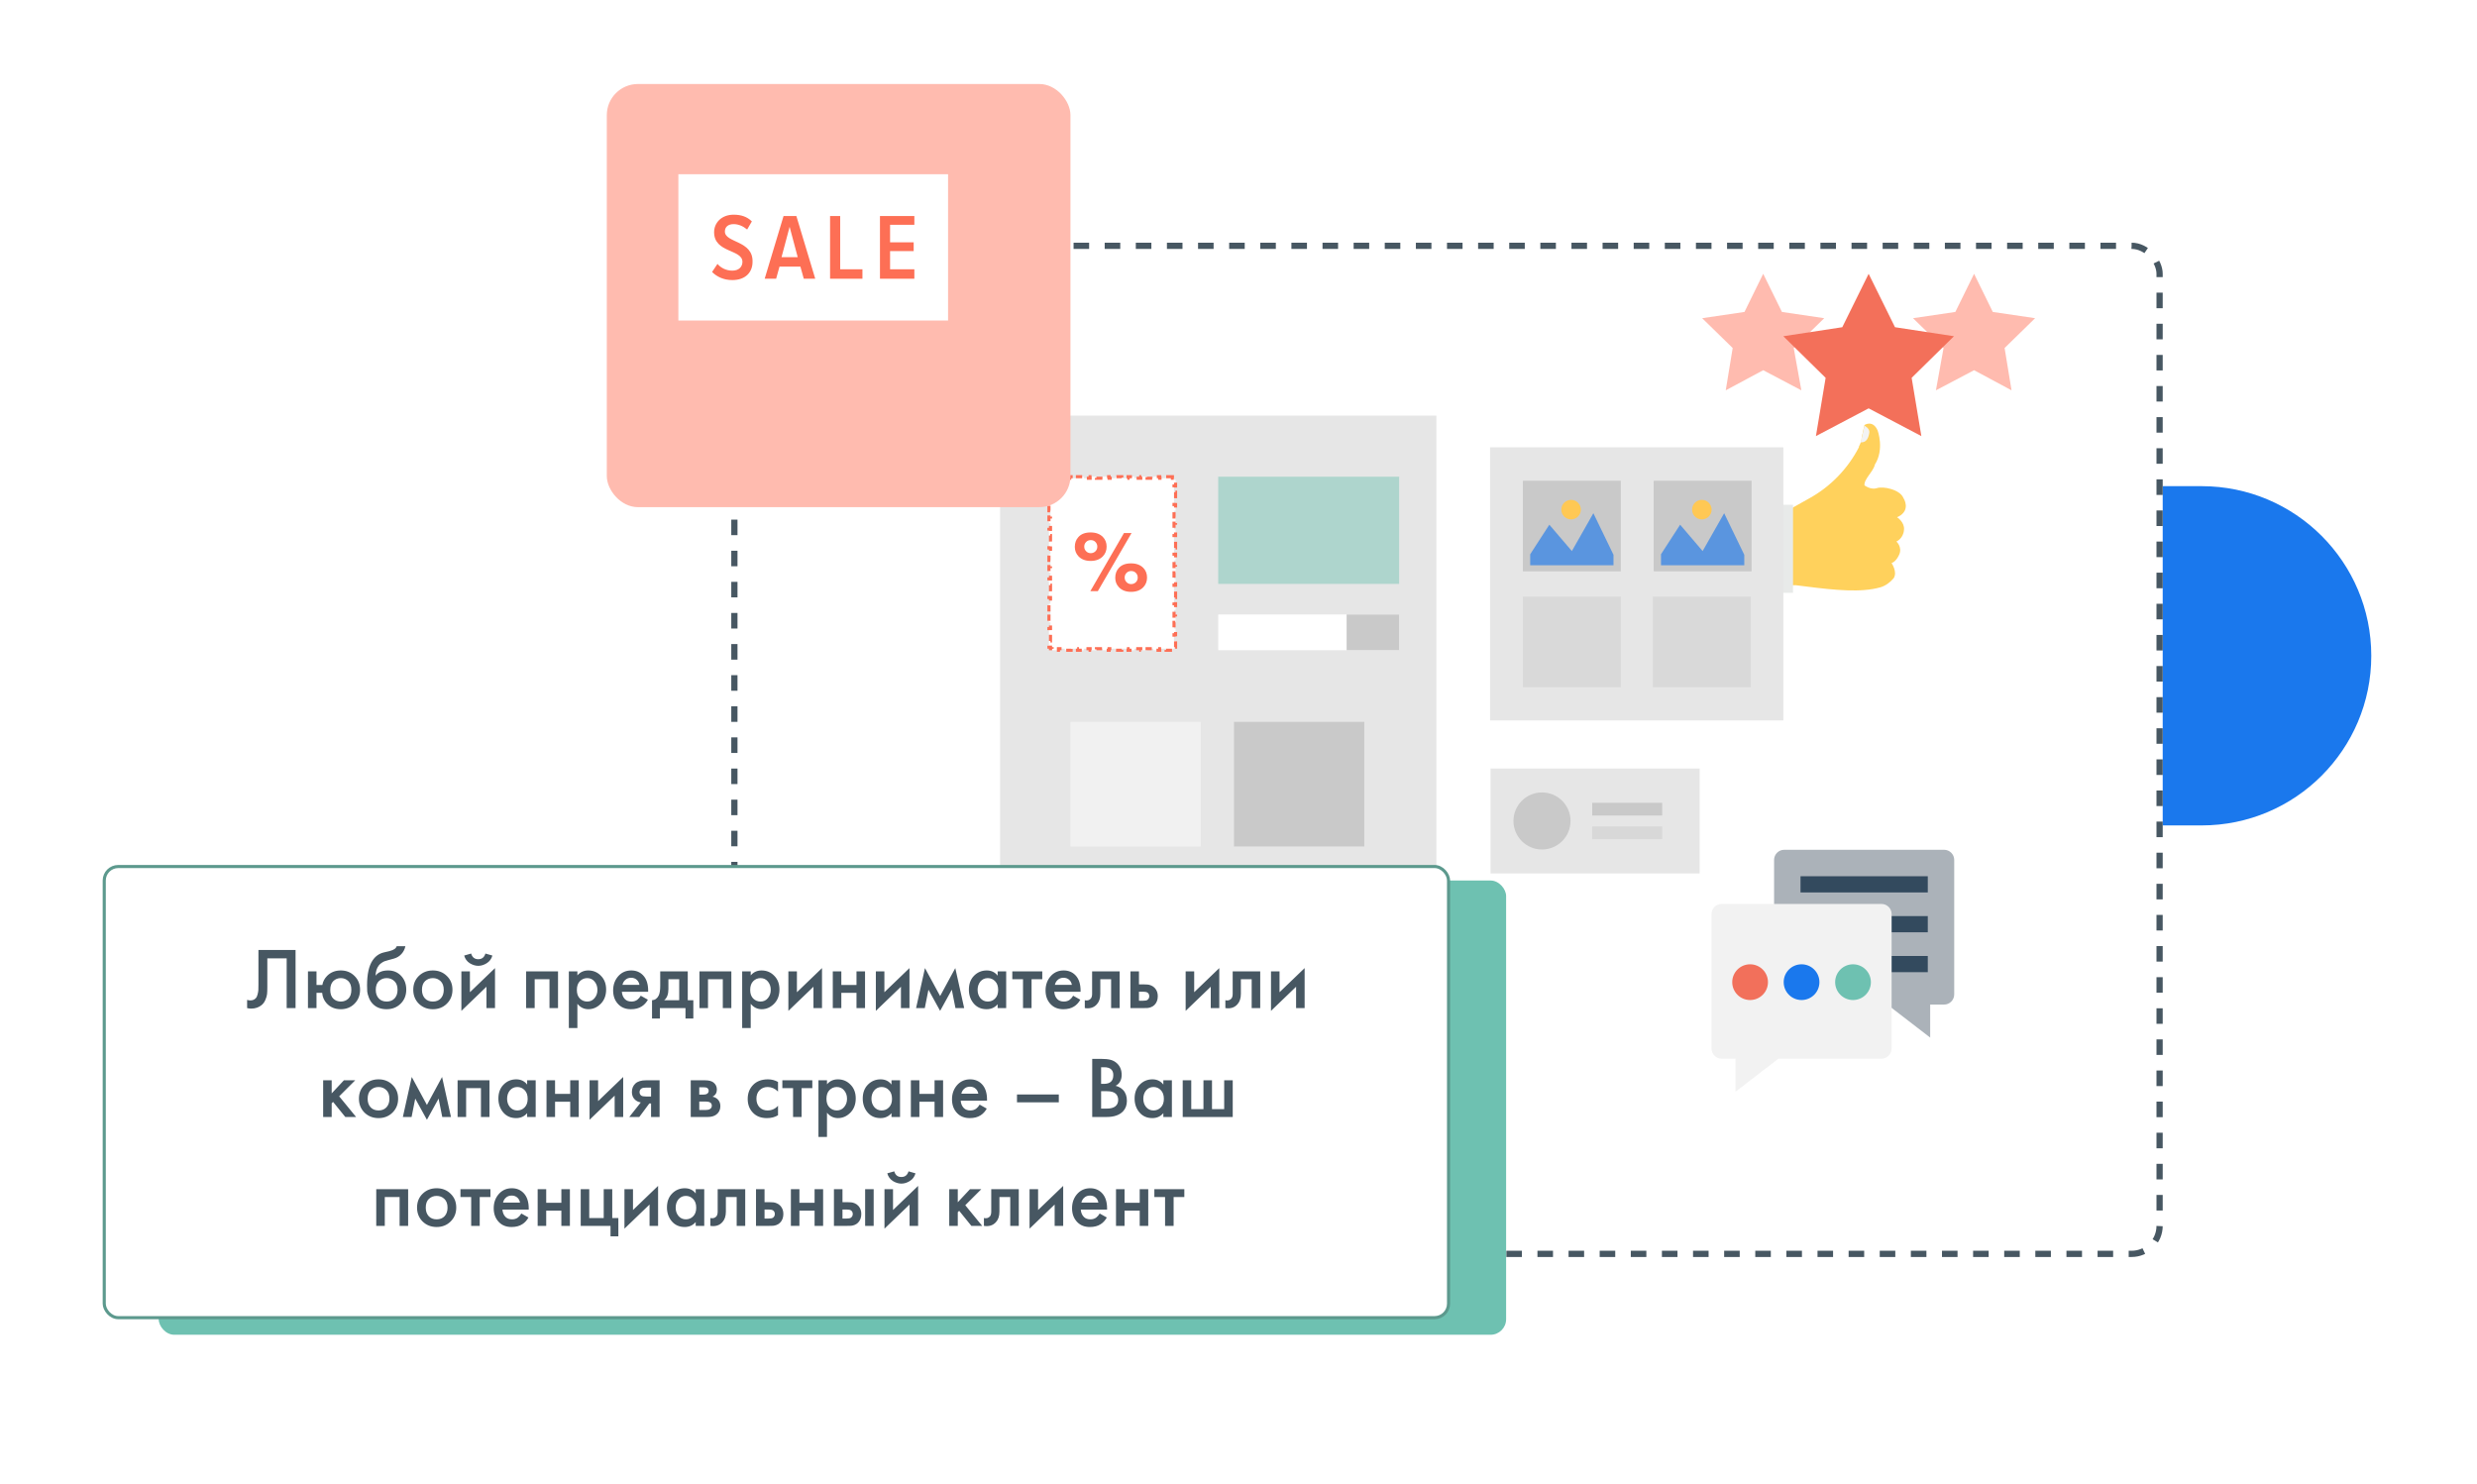 <svg width="796" height="477" viewBox="0 0 796 477" fill="none" xmlns="http://www.w3.org/2000/svg">
<g filter="url(#filter0_dd)">
<path d="M752.025 202.774C752.025 172.664 727.619 148.255 697.513 148.255H643V257.293H697.513C727.619 257.293 752.025 232.884 752.025 202.774Z" fill="#1A78ED"/>
</g>
<g filter="url(#filter1_dd)">
<rect x="226" y="63" width="460" height="326" rx="10" fill="white"/>
<rect x="227" y="64" width="458" height="324" rx="9" stroke="#475762" stroke-width="2" stroke-dasharray="5 5"/>
</g>
<g clip-path="url(#clip0)">
<path d="M566.617 88L572.635 100.26L586.233 102.267L576.425 111.852L578.877 125.45L566.617 118.985L554.579 125.45L556.808 111.852L547 102.267L560.598 100.26L566.617 88Z" fill="#FFBBAF"/>
<path d="M634.383 88L640.402 100.26L654 102.267L644.192 111.852L646.421 125.45L634.383 118.985L622.123 125.45L624.575 111.852L614.767 102.267L628.364 100.26L634.383 88Z" fill="#FFBBAF"/>
<path d="M580.66 188.535L577.094 188.089H573.527V163.346H575.756L581.329 160.225C588.24 156.435 593.812 150.639 597.379 143.729C597.379 143.729 597.379 143.729 597.379 143.506C597.825 142.614 598.271 141.723 598.271 140.608L599.163 136.596C599.163 136.596 601.838 134.812 603.398 138.379C603.398 138.379 605.627 144.398 602.506 149.302C602.061 151.531 598.94 153.983 599.163 155.989C599.163 155.989 601.169 157.55 603.175 156.881C605.181 156.212 610.531 157.327 611.646 160.002C612.76 161.785 613.206 164.683 609.64 166.244C609.64 166.244 612.092 167.804 611.869 170.256C611.646 173.154 609.417 174.046 609.417 174.046C609.417 174.046 611.423 175.829 610.309 178.281C609.194 180.733 607.857 180.956 607.857 180.956C607.857 180.956 609.863 183.854 608.525 185.86C607.411 187.198 605.85 188.312 604.29 188.758C598.048 190.542 589.577 189.65 580.66 188.535Z" fill="#FFD15C"/>
<path d="M599.163 136.819L598.271 140.831C598.271 141.277 598.048 141.723 597.825 142.169C599.831 142.392 600.5 140.608 600.723 139.048C600.946 137.711 599.163 136.819 599.163 136.819Z" fill="#F3F3F3"/>
<path d="M576.202 162.231H567.062V190.542H576.202V162.231Z" fill="#E8EAE9"/>
<path d="M571.744 161.117H547V195H571.744V161.117Z" fill="#415A6B"/>
<path d="M564.165 191.21C566.011 191.21 567.508 189.713 567.508 187.867C567.508 186.02 566.011 184.523 564.165 184.523C562.318 184.523 560.821 186.02 560.821 187.867C560.821 189.713 562.318 191.21 564.165 191.21Z" fill="#344A5E"/>
<path d="M600.5 88L608.971 105.165L627.919 108.063L614.321 121.438L617.442 140.163L600.5 131.246L583.558 140.163L586.679 121.438L573.081 108.063L592.029 105.165L600.5 88Z" fill="#F3705A"/>
</g>
<path d="M461.59 133.58H321.38V298.14H461.59V133.58Z" fill="#E6E6E6"/>
<path d="M573.09 143.77H478.83V231.55H573.09V143.77Z" fill="#E6E6E6"/>
<path d="M546.19 247H479V280.73H546.19V247Z" fill="#E6E6E6"/>
<path d="M495.53 273.03C500.594 273.03 504.7 268.924 504.7 263.86C504.7 258.795 500.594 254.69 495.53 254.69C490.466 254.69 486.36 258.795 486.36 263.86C486.36 268.924 490.466 273.03 495.53 273.03Z" fill="#C9C9C9"/>
<path d="M376.763 153.21H374.728V153.71H372.694V153.21H370.659V153.71H368.625V153.21H366.59V153.71H364.556V153.21H362.521V153.71H360.487V153.21H358.452V153.71H356.418V153.21H354.383V153.71H352.349V153.21H350.314V153.71H348.28V153.21H346.245V153.71H344.211V153.21H342.176V153.71H340.142V153.21H338.107V153.71H337.59V154.206H337.09V156.198H337.59V158.19H337.09V160.182H337.59V162.175H337.09V164.167H337.59V166.159H337.09V168.151H337.59V170.143H337.09V172.135H337.59V174.127H337.09V176.12H337.59V178.112H337.09V180.104H337.59V182.096H337.09V184.088H337.59V186.08H337.09V188.072H337.59V190.065H337.09V192.057H337.59V194.049H337.09V196.041H337.59V198.033H337.09V200.025H337.59V202.017H337.09V204.01H337.59V206.002H337.09V207.994H337.59V208.49H338.107V208.99H340.142V208.49H342.176V208.99H344.211V208.49H346.245V208.99H348.28V208.49H350.314V208.99H352.349V208.49H354.383V208.99H356.418V208.49H358.452V208.99H360.487V208.49H362.521V208.99H364.556V208.49H366.59V208.99H368.625V208.49H370.659V208.99H372.694V208.49H374.728V208.99H376.763V208.49H377.28V207.994H377.78V206.002H377.28V204.01H377.78V202.017H377.28V200.025H377.78V198.033H377.28V196.041H377.78V194.049H377.28V192.057H377.78V190.065H377.28V188.072H377.78V186.08H377.28V184.088H377.78V182.096H377.28V180.104H377.78V178.112H377.28V176.12H377.78V174.127H377.28V172.135H377.78V170.143H377.28V168.151H377.78V166.159H377.28V164.167H377.78V162.175H377.28V160.182H377.78V158.19H377.28V156.198H377.78V154.206H377.28V153.71H376.763V153.21Z" fill="white" stroke="#FD6F55" stroke-dasharray="2 2"/>
<path d="M520.86 154.51H489.39V183.62H520.86V154.51Z" fill="#C9C9C9"/>
<path opacity="0.44" d="M520.86 191.75H489.39V220.86H520.86V191.75Z" fill="#C9C9C9"/>
<path opacity="0.44" d="M562.64 191.75H531.17V220.86H562.64V191.75Z" fill="#C9C9C9"/>
<path opacity="0.63" d="M491.74 178.14L497.89 168.64L505.13 177.11L512.04 164.95L518.51 178.32V181.68H491.74V178.14Z" fill="#1A78ED"/>
<path d="M504.88 166.94C506.614 166.94 508.02 165.534 508.02 163.8C508.02 162.066 506.614 160.66 504.88 160.66C503.146 160.66 501.74 162.066 501.74 163.8C501.74 165.534 503.146 166.94 504.88 166.94Z" fill="#FFC854"/>
<path d="M562.89 154.51H531.42V183.62H562.89V154.51Z" fill="#C9C9C9"/>
<path opacity="0.63" d="M533.77 178.14L539.92 168.64L547.15 177.11L554.07 164.95L560.54 178.32V181.68H533.77V178.14Z" fill="#1A78ED"/>
<path d="M546.9 166.94C548.634 166.94 550.04 165.534 550.04 163.8C550.04 162.066 548.634 160.66 546.9 160.66C545.166 160.66 543.76 162.066 543.76 163.8C543.76 165.534 545.166 166.94 546.9 166.94Z" fill="#FFC854"/>
<path opacity="0.46" d="M449.63 153.21H391.48V187.66H449.63V153.21Z" fill="#6EC1B1"/>
<path d="M449.63 197.5H391.48V208.99H449.63V197.5Z" fill="white"/>
<path d="M449.63 197.5H432.75V208.99H449.63V197.5Z" fill="#C9C9C9"/>
<path d="M534.16 258.03H511.66V262.11H534.16V258.03Z" fill="#C9C9C9"/>
<path opacity="0.45" d="M534.16 265.61H511.66V269.69H534.16V265.61Z" fill="#C9C9C9"/>
<path d="M350.469 180.284C348.826 180.284 347.529 179.789 346.577 178.8C345.793 177.96 345.401 176.952 345.401 175.776C345.401 174.488 345.783 173.433 346.549 172.612C347.426 171.623 348.733 171.128 350.469 171.128C352.167 171.128 353.493 171.623 354.445 172.612C355.229 173.433 355.621 174.46 355.621 175.692C355.621 176.924 355.219 177.96 354.417 178.8C353.465 179.789 352.149 180.284 350.469 180.284ZM350.385 190L361.193 171.324H363.629L352.793 190H350.385ZM350.525 173.592C349.89 173.592 349.377 173.807 348.985 174.236C348.611 174.647 348.425 175.132 348.425 175.692C348.425 176.327 348.667 176.859 349.153 177.288C349.526 177.624 349.983 177.792 350.525 177.792C351.085 177.792 351.579 177.596 352.009 177.204C352.419 176.793 352.625 176.289 352.625 175.692C352.625 175.076 352.401 174.553 351.953 174.124C351.579 173.769 351.103 173.592 350.525 173.592ZM363.517 183.532C362.882 183.532 362.369 183.747 361.977 184.176C361.603 184.587 361.417 185.072 361.417 185.632C361.417 186.267 361.659 186.799 362.145 187.228C362.518 187.564 362.975 187.732 363.517 187.732C364.077 187.732 364.571 187.536 365.001 187.144C365.411 186.733 365.617 186.229 365.617 185.632C365.617 184.997 365.393 184.475 364.945 184.064C364.571 183.709 364.095 183.532 363.517 183.532ZM363.461 190.224C361.818 190.224 360.521 189.729 359.569 188.74C358.785 187.9 358.393 186.892 358.393 185.716C358.393 184.428 358.775 183.373 359.541 182.552C360.418 181.563 361.725 181.068 363.461 181.068C365.159 181.068 366.485 181.563 367.437 182.552C368.221 183.373 368.613 184.4 368.613 185.632C368.613 186.864 368.211 187.9 367.409 188.74C366.457 189.729 365.141 190.224 363.461 190.224Z" fill="#FD6F55"/>
<path d="M385.88 232H344V272.06H385.88V232Z" fill="#F1F1F1"/>
<path d="M438.43 232H396.55V272.06H438.43V232Z" fill="#C9C9C9"/>
<g clip-path="url(#clip1)">
<path d="M570.114 276.378V315.931C570.114 316.698 570.237 317.435 570.467 318.126C570.498 318.218 570.544 318.311 570.575 318.418C571.573 321.028 574.091 322.871 577.054 322.871H606.504L620.277 333.481V322.871H624.745C626.541 322.871 628 321.412 628 319.616V276.378C628 274.581 626.541 273.123 624.745 273.123H573.369C571.573 273.123 570.114 274.581 570.114 276.378Z" fill="#ABB2B9"/>
<path d="M619.509 281.629H578.605V286.834H619.509V281.629Z" fill="#334A5E"/>
<path d="M619.509 294.435H578.605V299.64H619.509V294.435Z" fill="#334A5E"/>
<path d="M619.509 307.255H578.605V312.461H619.509V307.255Z" fill="#334A5E"/>
<path d="M604.631 290.535H553.255C551.459 290.535 550 291.993 550 293.79V337.012C550 338.809 551.459 340.267 553.255 340.267H557.723V350.877L571.496 340.267H604.631C606.427 340.267 607.886 338.809 607.886 337.012V293.79C607.886 291.993 606.427 290.535 604.631 290.535Z" fill="#F2F2F2"/>
<path d="M562.406 321.412C565.578 321.412 568.149 318.841 568.149 315.67C568.149 312.498 565.578 309.927 562.406 309.927C559.235 309.927 556.664 312.498 556.664 315.67C556.664 318.841 559.235 321.412 562.406 321.412Z" fill="#F2705B"/>
<path d="M578.943 321.412C582.114 321.412 584.685 318.841 584.685 315.67C584.685 312.498 582.114 309.927 578.943 309.927C575.771 309.927 573.2 312.498 573.2 315.67C573.2 318.841 575.771 321.412 578.943 321.412Z" fill="#1A78ED"/>
<path d="M595.479 321.412C598.651 321.412 601.222 318.841 601.222 315.67C601.222 312.498 598.651 309.927 595.479 309.927C592.308 309.927 589.737 312.498 589.737 315.67C589.737 318.841 592.308 321.412 595.479 321.412Z" fill="#6EC1B1"/>
</g>
<g filter="url(#filter2_dd)">
<rect x="186" y="12" width="149" height="136" rx="10" fill="#FFBBAF"/>
</g>
<path d="M304.667 56H218V103.017H304.667V56Z" fill="white"/>
<path d="M232.95 74.416C232.95 72.9 234.033 72.033 235.767 72.033C237.283 72.033 238.8 72.683 240.1 73.766L241.617 71.166C240.1 69.65 238.15 69 235.767 69C231.867 69 229.483 71.6 229.483 74.633C229.483 81.35 238.583 80.05 238.583 84.166C238.583 85.683 237.5 86.983 235.333 86.983C233.383 86.983 231.65 86.116 230.567 84.816L228.833 87.416C230.35 88.933 232.517 90.016 235.333 90.016C239.667 90.016 241.833 87.416 241.833 84.166C242.05 77.233 232.95 78.1 232.95 74.416Z" fill="#FD6F55"/>
<path d="M251.8 69.433L245.733 89.583H249.416L250.5 85.683H257.216L258.3 89.583H261.983L255.916 69.433H251.8ZM251.15 82.65L253.75 72.9L256.35 82.65H251.15Z" fill="#FD6F55"/>
<path d="M270 69.433H266.75V89.583H277.15V86.55H270V69.433Z" fill="#FD6F55"/>
<path d="M293.833 72.25V69.433H282.783V89.583H293.833V86.55H286.033V80.7H293.616V77.883H286.033V72.25H293.833Z" fill="#FD6F55"/>
<g filter="url(#filter3_dd)">
<rect x="42" y="268" width="433" height="146" rx="5" fill="#6EC1B1"/>
</g>
<rect x="33.5" y="278.5" width="432" height="145" rx="4.5" fill="white" stroke="#5C998D"/>
<path d="M83.052 305.324H94.98V324H92.124V308.012H85.907V317.308C85.907 318.204 85.879 318.932 85.823 319.492C85.767 320.033 85.59 320.649 85.291 321.34C85.011 322.031 84.601 322.6 84.059 323.048C83.145 323.795 82.016 324.168 80.671 324.168C80.279 324.168 79.859 324.112 79.412 324V321.368C79.785 321.48 80.13 321.536 80.448 321.536C81.138 321.536 81.698 321.321 82.127 320.892C82.426 320.612 82.641 320.192 82.772 319.632C82.921 319.053 83.005 318.577 83.023 318.204C83.042 317.831 83.052 317.252 83.052 316.468V305.324ZM101.71 316.58H103.586C103.773 315.479 104.286 314.499 105.126 313.64C106.284 312.483 107.749 311.904 109.522 311.904C111.277 311.904 112.742 312.492 113.918 313.668C115.113 314.825 115.71 316.309 115.71 318.12C115.71 319.912 115.113 321.405 113.918 322.6C112.742 323.776 111.277 324.364 109.522 324.364C107.656 324.364 106.144 323.739 104.986 322.488C104.128 321.555 103.642 320.425 103.53 319.1H101.71V324H98.966V312.212H101.71V316.58ZM111.93 315.32C111.277 314.685 110.474 314.368 109.522 314.368C108.57 314.368 107.768 314.685 107.114 315.32C106.461 315.955 106.134 316.897 106.134 318.148C106.134 319.399 106.461 320.341 107.114 320.976C107.768 321.592 108.57 321.9 109.522 321.9C110.474 321.9 111.277 321.592 111.93 320.976C112.584 320.341 112.91 319.399 112.91 318.148C112.91 316.897 112.584 315.955 111.93 315.32ZM127.476 304.12H130.276C130.071 305.091 129.641 305.931 128.988 306.64C128.335 307.349 127.532 307.835 126.58 308.096L124.732 308.6C124.247 308.731 123.873 308.843 123.612 308.936C123.351 309.029 123.024 309.207 122.632 309.468C122.259 309.711 121.941 310.009 121.68 310.364C121.064 311.185 120.737 312.249 120.7 313.556H120.728C121.549 312.455 122.884 311.904 124.732 311.904C126.393 311.904 127.765 312.464 128.848 313.584C129.987 314.76 130.556 316.253 130.556 318.064C130.556 319.893 129.949 321.405 128.736 322.6C127.541 323.776 126.048 324.364 124.256 324.364C122.464 324.364 121.027 323.841 119.944 322.796C119.347 322.236 118.889 321.545 118.572 320.724C118.255 319.903 118.068 319.231 118.012 318.708C117.975 318.167 117.956 317.513 117.956 316.748C117.956 313.089 118.553 310.392 119.748 308.656C120.644 307.331 121.82 306.491 123.276 306.136L125.236 305.66C126.524 305.343 127.271 304.829 127.476 304.12ZM121.708 320.892C122.343 321.564 123.192 321.9 124.256 321.9C125.32 321.9 126.169 321.564 126.804 320.892C127.439 320.201 127.756 319.287 127.756 318.148C127.756 316.897 127.411 315.955 126.72 315.32C126.048 314.685 125.227 314.368 124.256 314.368C123.285 314.368 122.455 314.685 121.764 315.32C121.092 315.955 120.756 316.897 120.756 318.148C120.756 319.287 121.073 320.201 121.708 320.892ZM134.596 313.668C135.809 312.492 137.312 311.904 139.104 311.904C140.896 311.904 142.389 312.492 143.584 313.668C144.797 314.825 145.404 316.309 145.404 318.12C145.404 319.912 144.797 321.405 143.584 322.6C142.389 323.776 140.896 324.364 139.104 324.364C137.312 324.364 135.809 323.776 134.596 322.6C133.401 321.405 132.804 319.912 132.804 318.12C132.804 316.309 133.401 314.825 134.596 313.668ZM136.556 320.892C137.19 321.564 138.04 321.9 139.104 321.9C140.168 321.9 141.017 321.564 141.652 320.892C142.286 320.201 142.604 319.287 142.604 318.148C142.604 316.897 142.258 315.955 141.568 315.32C140.896 314.685 140.074 314.368 139.104 314.368C138.133 314.368 137.302 314.685 136.612 315.32C135.94 315.955 135.604 316.897 135.604 318.148C135.604 319.287 135.921 320.201 136.556 320.892ZM148.267 312.212H151.011V318.904L159.075 311.148V324H156.331V317.14L148.267 324.896V312.212ZM149.163 307.116L151.403 306.472C151.758 307.685 152.523 308.292 153.699 308.292C154.857 308.292 155.622 307.685 155.995 306.472L158.235 307.116C157.937 308.18 157.33 309.001 156.415 309.58C155.519 310.14 154.614 310.42 153.699 310.42C152.785 310.42 151.87 310.14 150.955 309.58C150.059 309.001 149.462 308.18 149.163 307.116ZM169.076 312.212H179.324V324H176.58V314.732H171.82V324H169.076V312.212ZM185.546 322.628V330.412H182.802V312.212H185.546V313.5C186.442 312.436 187.609 311.904 189.046 311.904C190.652 311.904 192.005 312.473 193.106 313.612C194.226 314.732 194.786 316.207 194.786 318.036C194.786 319.921 194.208 321.452 193.05 322.628C191.893 323.785 190.568 324.364 189.074 324.364C187.674 324.364 186.498 323.785 185.546 322.628ZM188.71 314.368C187.777 314.368 186.984 314.704 186.33 315.376C185.696 316.029 185.378 316.963 185.378 318.176C185.378 319.352 185.696 320.267 186.33 320.92C186.984 321.573 187.777 321.9 188.71 321.9C189.681 321.9 190.465 321.536 191.062 320.808C191.678 320.08 191.986 319.193 191.986 318.148C191.986 317.084 191.678 316.188 191.062 315.46C190.465 314.732 189.681 314.368 188.71 314.368ZM205.91 320.024L208.206 321.312C207.683 322.245 207.021 322.964 206.218 323.468C205.303 324.065 204.146 324.364 202.746 324.364C201.103 324.364 199.778 323.86 198.77 322.852C197.613 321.695 197.034 320.192 197.034 318.344C197.034 316.403 197.659 314.788 198.91 313.5C199.974 312.436 201.29 311.904 202.858 311.904C204.389 311.904 205.649 312.417 206.638 313.444C207.739 314.583 208.29 316.244 208.29 318.428V318.764H199.834C199.909 319.753 200.245 320.547 200.842 321.144C201.346 321.648 202.046 321.9 202.942 321.9C203.67 321.9 204.295 321.704 204.818 321.312C205.247 320.976 205.611 320.547 205.91 320.024ZM200.03 316.524H205.49C205.378 315.871 205.098 315.339 204.65 314.928C204.165 314.48 203.549 314.256 202.802 314.256C202.018 314.256 201.374 314.508 200.87 315.012C200.459 315.385 200.179 315.889 200.03 316.524ZM212.166 312.212H221.014V321.48H222.806V327.36H220.286V324H212.054V327.36H209.534V321.48C210.486 321.424 211.205 320.911 211.69 319.94C212.007 319.249 212.166 318.213 212.166 316.832V312.212ZM218.27 321.48V314.732H214.798V317.868C214.798 319.567 214.341 320.771 213.426 321.48H218.27ZM224.775 312.212H235.023V324H232.279V314.732H227.519V324H224.775V312.212ZM241.246 322.628V330.412H238.502V312.212H241.246V313.5C242.142 312.436 243.308 311.904 244.746 311.904C246.351 311.904 247.704 312.473 248.806 313.612C249.926 314.732 250.486 316.207 250.486 318.036C250.486 319.921 249.907 321.452 248.75 322.628C247.592 323.785 246.267 324.364 244.774 324.364C243.374 324.364 242.198 323.785 241.246 322.628ZM244.41 314.368C243.476 314.368 242.683 314.704 242.03 315.376C241.395 316.029 241.078 316.963 241.078 318.176C241.078 319.352 241.395 320.267 242.03 320.92C242.683 321.573 243.476 321.9 244.41 321.9C245.38 321.9 246.164 321.536 246.762 320.808C247.378 320.08 247.686 319.193 247.686 318.148C247.686 317.084 247.378 316.188 246.762 315.46C246.164 314.732 245.38 314.368 244.41 314.368ZM253.349 312.212H256.093V318.904L264.157 311.148V324H261.413V317.14L253.349 324.896V312.212ZM267.623 324V312.212H270.367V316.58H275.239V312.212H277.983V324H275.239V319.1H270.367V324H267.623ZM281.459 312.212H284.203V318.904L292.267 311.148V324H289.523V317.14L281.459 324.896V312.212ZM294.388 324L297.244 311.148L302.116 320.136L306.988 311.148L309.844 324H307.044L305.868 318.092L302.116 324.896L298.364 318.092L297.188 324H294.388ZM320.598 313.584V312.212H323.342V324H320.598V322.768C319.684 323.832 318.508 324.364 317.07 324.364C315.334 324.364 313.944 323.748 312.898 322.516C311.872 321.284 311.358 319.809 311.358 318.092C311.358 316.225 311.909 314.732 313.01 313.612C314.13 312.473 315.493 311.904 317.098 311.904C318.573 311.904 319.74 312.464 320.598 313.584ZM317.434 314.368C316.464 314.368 315.67 314.732 315.054 315.46C314.457 316.188 314.158 317.084 314.158 318.148C314.158 319.193 314.457 320.08 315.054 320.808C315.67 321.536 316.464 321.9 317.434 321.9C318.368 321.9 319.152 321.573 319.786 320.92C320.44 320.267 320.766 319.352 320.766 318.176C320.766 316.963 320.44 316.029 319.786 315.376C319.152 314.704 318.368 314.368 317.434 314.368ZM334.942 314.732H331.498V324H328.754V314.732H325.31V312.212H334.942V314.732ZM344.871 320.024L347.167 321.312C346.644 322.245 345.982 322.964 345.179 323.468C344.264 324.065 343.107 324.364 341.707 324.364C340.064 324.364 338.739 323.86 337.731 322.852C336.574 321.695 335.995 320.192 335.995 318.344C335.995 316.403 336.62 314.788 337.871 313.5C338.935 312.436 340.251 311.904 341.819 311.904C343.35 311.904 344.61 312.417 345.599 313.444C346.7 314.583 347.251 316.244 347.251 318.428V318.764H338.795C338.87 319.753 339.206 320.547 339.803 321.144C340.307 321.648 341.007 321.9 341.903 321.9C342.631 321.9 343.256 321.704 343.779 321.312C344.208 320.976 344.572 320.547 344.871 320.024ZM338.991 316.524H344.451C344.339 315.871 344.059 315.339 343.611 314.928C343.126 314.48 342.51 314.256 341.763 314.256C340.979 314.256 340.335 314.508 339.831 315.012C339.42 315.385 339.14 315.889 338.991 316.524ZM359.807 312.212V324H357.063V314.732H353.591V319.408C353.591 320.864 353.217 321.993 352.471 322.796C351.519 323.86 350.231 324.261 348.607 324V321.48C349.409 321.667 350.053 321.489 350.539 320.948C350.819 320.612 350.959 320.099 350.959 319.408V312.212H359.807ZM363.271 324V312.212H366.015V316.384H367.583C368.087 316.384 368.498 316.403 368.815 316.44C369.132 316.459 369.515 316.561 369.963 316.748C370.411 316.935 370.803 317.215 371.139 317.588C371.755 318.279 372.063 319.137 372.063 320.164C372.063 321.34 371.708 322.283 370.999 322.992C370.682 323.309 370.299 323.552 369.851 323.72C369.422 323.869 369.058 323.953 368.759 323.972C368.479 323.991 368.078 324 367.555 324H363.271ZM366.015 321.648H367.275C367.947 321.648 368.423 321.564 368.703 321.396C369.114 321.097 369.319 320.696 369.319 320.192C369.319 319.669 369.123 319.277 368.731 319.016C368.432 318.829 367.956 318.736 367.303 318.736H366.015V321.648ZM381.017 312.212H383.761V318.904L391.825 311.148V324H389.081V317.14L381.017 324.896V312.212ZM404.979 312.212V324H402.235V314.732H398.763V319.408C398.763 320.864 398.389 321.993 397.643 322.796C396.691 323.86 395.403 324.261 393.779 324V321.48C394.581 321.667 395.225 321.489 395.711 320.948C395.991 320.612 396.131 320.099 396.131 319.408V312.212H404.979ZM408.443 312.212H411.187V318.904L419.251 311.148V324H416.507V317.14L408.443 324.896V312.212ZM103.847 347.212H106.591V351.412L110.511 347.212H114.151L108.999 352.364L114.431 359H110.959L107.039 354.156L106.591 354.604V359H103.847V347.212ZM117.137 348.668C118.35 347.492 119.853 346.904 121.645 346.904C123.437 346.904 124.93 347.492 126.125 348.668C127.338 349.825 127.945 351.309 127.945 353.12C127.945 354.912 127.338 356.405 126.125 357.6C124.93 358.776 123.437 359.364 121.645 359.364C119.853 359.364 118.35 358.776 117.137 357.6C115.942 356.405 115.345 354.912 115.345 353.12C115.345 351.309 115.942 349.825 117.137 348.668ZM119.097 355.892C119.731 356.564 120.581 356.9 121.645 356.9C122.709 356.9 123.558 356.564 124.193 355.892C124.827 355.201 125.145 354.287 125.145 353.148C125.145 351.897 124.799 350.955 124.109 350.32C123.437 349.685 122.615 349.368 121.645 349.368C120.674 349.368 119.843 349.685 119.153 350.32C118.481 350.955 118.145 351.897 118.145 353.148C118.145 354.287 118.462 355.201 119.097 355.892ZM129.464 359L132.32 346.148L137.192 355.136L142.064 346.148L144.92 359H142.12L140.944 353.092L137.192 359.896L133.44 353.092L132.264 359H129.464ZM147.05 347.212H157.298V359H154.554V349.732H149.794V359H147.05V347.212ZM169.401 348.584V347.212H172.145V359H169.401V357.768C168.486 358.832 167.31 359.364 165.873 359.364C164.137 359.364 162.746 358.748 161.701 357.516C160.674 356.284 160.161 354.809 160.161 353.092C160.161 351.225 160.712 349.732 161.813 348.612C162.933 347.473 164.296 346.904 165.901 346.904C167.376 346.904 168.542 347.464 169.401 348.584ZM166.237 349.368C165.266 349.368 164.473 349.732 163.857 350.46C163.26 351.188 162.961 352.084 162.961 353.148C162.961 354.193 163.26 355.08 163.857 355.808C164.473 356.536 165.266 356.9 166.237 356.9C167.17 356.9 167.954 356.573 168.589 355.92C169.242 355.267 169.569 354.352 169.569 353.176C169.569 351.963 169.242 351.029 168.589 350.376C167.954 349.704 167.17 349.368 166.237 349.368ZM175.625 359V347.212H178.369V351.58H183.241V347.212H185.985V359H183.241V354.1H178.369V359H175.625ZM189.461 347.212H192.205V353.904L200.269 346.148V359H197.525V352.14L189.461 359.896V347.212ZM202.222 359L205.918 354.324C205.19 354.212 204.565 353.913 204.042 353.428C203.389 352.793 203.062 351.981 203.062 350.992C203.062 349.872 203.426 348.967 204.154 348.276C204.901 347.567 206.039 347.212 207.57 347.212H211.966V359H209.222V354.66H208.662L205.442 359H202.222ZM209.222 352.42V349.564H207.626C206.973 349.564 206.497 349.648 206.198 349.816C205.75 350.096 205.526 350.488 205.526 350.992C205.526 351.496 205.713 351.879 206.086 352.14C206.366 352.327 206.87 352.42 207.598 352.42H209.222ZM221.972 347.212H226.592C227.768 347.212 228.664 347.445 229.28 347.912C230.008 348.491 230.372 349.247 230.372 350.18C230.372 351.244 229.906 352.009 228.972 352.476C229.57 352.588 230.102 352.849 230.568 353.26C231.184 353.82 231.492 354.576 231.492 355.528C231.492 356.667 231.063 357.563 230.204 358.216C229.495 358.739 228.59 359 227.488 359H221.972V347.212ZM224.716 351.804H226.116C226.602 351.804 226.966 351.72 227.208 351.552C227.563 351.328 227.74 351.011 227.74 350.6C227.74 350.208 227.582 349.9 227.264 349.676C227.04 349.527 226.639 349.452 226.06 349.452H224.716V351.804ZM224.716 356.76H226.76C227.376 356.76 227.852 356.648 228.188 356.424C228.562 356.181 228.748 355.836 228.748 355.388C228.748 354.903 228.571 354.557 228.216 354.352C227.899 354.147 227.442 354.044 226.844 354.044H224.716V356.76ZM250.022 347.744V350.824C249.033 349.853 247.922 349.368 246.69 349.368C245.645 349.368 244.777 349.713 244.086 350.404C243.414 351.076 243.078 351.981 243.078 353.12C243.078 354.296 243.433 355.239 244.142 355.948C244.814 356.583 245.645 356.9 246.634 356.9C247.997 356.9 249.126 356.396 250.022 355.388V358.44C249.033 359.056 247.838 359.364 246.438 359.364C244.553 359.364 243.06 358.785 241.958 357.628C240.838 356.471 240.278 354.996 240.278 353.204C240.278 351.356 240.876 349.835 242.07 348.64C243.228 347.483 244.805 346.904 246.802 346.904C247.941 346.904 249.014 347.184 250.022 347.744ZM261.045 349.732H257.601V359H254.857V349.732H251.413V347.212H261.045V349.732ZM265.759 357.628V365.412H263.015V347.212H265.759V348.5C266.655 347.436 267.822 346.904 269.259 346.904C270.865 346.904 272.218 347.473 273.319 348.612C274.439 349.732 274.999 351.207 274.999 353.036C274.999 354.921 274.421 356.452 273.263 357.628C272.106 358.785 270.781 359.364 269.287 359.364C267.887 359.364 266.711 358.785 265.759 357.628ZM268.923 349.368C267.99 349.368 267.197 349.704 266.543 350.376C265.909 351.029 265.591 351.963 265.591 353.176C265.591 354.352 265.909 355.267 266.543 355.92C267.197 356.573 267.99 356.9 268.923 356.9C269.894 356.9 270.678 356.536 271.275 355.808C271.891 355.08 272.199 354.193 272.199 353.148C272.199 352.084 271.891 351.188 271.275 350.46C270.678 349.732 269.894 349.368 268.923 349.368ZM286.487 348.584V347.212H289.231V359H286.487V357.768C285.572 358.832 284.396 359.364 282.959 359.364C281.223 359.364 279.832 358.748 278.787 357.516C277.76 356.284 277.247 354.809 277.247 353.092C277.247 351.225 277.798 349.732 278.899 348.612C280.019 347.473 281.382 346.904 282.987 346.904C284.462 346.904 285.628 347.464 286.487 348.584ZM283.323 349.368C282.352 349.368 281.559 349.732 280.943 350.46C280.346 351.188 280.047 352.084 280.047 353.148C280.047 354.193 280.346 355.08 280.943 355.808C281.559 356.536 282.352 356.9 283.323 356.9C284.256 356.9 285.04 356.573 285.675 355.92C286.328 355.267 286.655 354.352 286.655 353.176C286.655 351.963 286.328 351.029 285.675 350.376C285.04 349.704 284.256 349.368 283.323 349.368ZM292.711 359V347.212H295.455V351.58H300.327V347.212H303.071V359H300.327V354.1H295.455V359H292.711ZM314.807 355.024L317.103 356.312C316.58 357.245 315.917 357.964 315.115 358.468C314.2 359.065 313.043 359.364 311.643 359.364C310 359.364 308.675 358.86 307.667 357.852C306.509 356.695 305.931 355.192 305.931 353.344C305.931 351.403 306.556 349.788 307.807 348.5C308.871 347.436 310.187 346.904 311.755 346.904C313.285 346.904 314.545 347.417 315.535 348.444C316.636 349.583 317.187 351.244 317.187 353.428V353.764H308.731C308.805 354.753 309.141 355.547 309.739 356.144C310.243 356.648 310.943 356.9 311.839 356.9C312.567 356.9 313.192 356.704 313.715 356.312C314.144 355.976 314.508 355.547 314.807 355.024ZM308.927 351.524H314.387C314.275 350.871 313.995 350.339 313.547 349.928C313.061 349.48 312.445 349.256 311.699 349.256C310.915 349.256 310.271 349.508 309.767 350.012C309.356 350.385 309.076 350.889 308.927 351.524ZM326.814 354.296V351.776H340.254V354.296H326.814ZM350.992 340.324H353.82C355.089 340.324 356.116 340.427 356.9 340.632C357.684 340.837 358.375 341.22 358.972 341.78C359.961 342.713 360.456 343.945 360.456 345.476C360.456 346.353 360.269 347.091 359.896 347.688C359.56 348.267 359.093 348.696 358.496 348.976C359.467 349.219 360.269 349.667 360.904 350.32C361.725 351.179 362.136 352.345 362.136 353.82C362.136 355.183 361.725 356.303 360.904 357.18C359.747 358.393 358.001 359 355.668 359H350.992V340.324ZM353.848 343.012V348.36H354.716C355.761 348.36 356.536 348.117 357.04 347.632C357.525 347.165 357.768 346.456 357.768 345.504C357.768 344.739 357.544 344.141 357.096 343.712C356.611 343.245 355.855 343.012 354.828 343.012H353.848ZM353.848 350.712V356.312H355.584C356.872 356.312 357.815 356.069 358.412 355.584C359.028 355.099 359.336 354.408 359.336 353.512C359.336 352.709 359.084 352.056 358.58 351.552C358.001 350.992 357.021 350.712 355.64 350.712H353.848ZM373.85 348.584V347.212H376.594V359H373.85V357.768C372.936 358.832 371.76 359.364 370.322 359.364C368.586 359.364 367.196 358.748 366.15 357.516C365.124 356.284 364.61 354.809 364.61 353.092C364.61 351.225 365.161 349.732 366.262 348.612C367.382 347.473 368.745 346.904 370.35 346.904C371.825 346.904 372.992 347.464 373.85 348.584ZM370.686 349.368C369.716 349.368 368.922 349.732 368.306 350.46C367.709 351.188 367.41 352.084 367.41 353.148C367.41 354.193 367.709 355.08 368.306 355.808C368.922 356.536 369.716 356.9 370.686 356.9C371.62 356.9 372.404 356.573 373.038 355.92C373.692 355.267 374.018 354.352 374.018 353.176C374.018 351.963 373.692 351.029 373.038 350.376C372.404 349.704 371.62 349.368 370.686 349.368ZM380.074 359V347.212H382.818V356.48H386.738V347.212H389.482V356.48H393.402V347.212H396.146V359H380.074ZM120.91 382.212H131.158V394H128.414V384.732H123.654V394H120.91V382.212ZM135.812 383.668C137.026 382.492 138.528 381.904 140.32 381.904C142.112 381.904 143.606 382.492 144.8 383.668C146.014 384.825 146.62 386.309 146.62 388.12C146.62 389.912 146.014 391.405 144.8 392.6C143.606 393.776 142.112 394.364 140.32 394.364C138.528 394.364 137.026 393.776 135.812 392.6C134.618 391.405 134.02 389.912 134.02 388.12C134.02 386.309 134.618 384.825 135.812 383.668ZM137.772 390.892C138.407 391.564 139.256 391.9 140.32 391.9C141.384 391.9 142.234 391.564 142.868 390.892C143.503 390.201 143.82 389.287 143.82 388.148C143.82 386.897 143.475 385.955 142.784 385.32C142.112 384.685 141.291 384.368 140.32 384.368C139.35 384.368 138.519 384.685 137.828 385.32C137.156 385.955 136.82 386.897 136.82 388.148C136.82 389.287 137.138 390.201 137.772 390.892ZM157.604 384.732H154.16V394H151.416V384.732H147.972V382.212H157.604V384.732ZM167.533 390.024L169.829 391.312C169.306 392.245 168.644 392.964 167.841 393.468C166.926 394.065 165.769 394.364 164.369 394.364C162.726 394.364 161.401 393.86 160.393 392.852C159.236 391.695 158.657 390.192 158.657 388.344C158.657 386.403 159.282 384.788 160.533 383.5C161.597 382.436 162.913 381.904 164.481 381.904C166.012 381.904 167.272 382.417 168.261 383.444C169.362 384.583 169.913 386.244 169.913 388.428V388.764H161.457C161.532 389.753 161.868 390.547 162.465 391.144C162.969 391.648 163.669 391.9 164.565 391.9C165.293 391.9 165.918 391.704 166.441 391.312C166.87 390.976 167.234 390.547 167.533 390.024ZM161.653 386.524H167.113C167.001 385.871 166.721 385.339 166.273 384.928C165.788 384.48 165.172 384.256 164.425 384.256C163.641 384.256 162.997 384.508 162.493 385.012C162.082 385.385 161.802 385.889 161.653 386.524ZM172.781 394V382.212H175.525V386.58H180.397V382.212H183.141V394H180.397V389.1H175.525V394H172.781ZM186.617 394V382.212H189.361V391.48H194.009V382.212H196.753V391.48H198.713V397.36H196.193V394H186.617ZM200.672 382.212H203.416V388.904L211.48 381.148V394H208.736V387.14L200.672 394.896V382.212ZM223.569 383.584V382.212H226.313V394H223.569V392.768C222.654 393.832 221.478 394.364 220.041 394.364C218.305 394.364 216.914 393.748 215.869 392.516C214.842 391.284 214.329 389.809 214.329 388.092C214.329 386.225 214.88 384.732 215.981 383.612C217.101 382.473 218.464 381.904 220.069 381.904C221.544 381.904 222.71 382.464 223.569 383.584ZM220.405 384.368C219.434 384.368 218.641 384.732 218.025 385.46C217.428 386.188 217.129 387.084 217.129 388.148C217.129 389.193 217.428 390.08 218.025 390.808C218.641 391.536 219.434 391.9 220.405 391.9C221.338 391.9 222.122 391.573 222.757 390.92C223.41 390.267 223.737 389.352 223.737 388.176C223.737 386.963 223.41 386.029 222.757 385.376C222.122 384.704 221.338 384.368 220.405 384.368ZM239.481 382.212V394H236.737V384.732H233.265V389.408C233.265 390.864 232.891 391.993 232.145 392.796C231.193 393.86 229.905 394.261 228.281 394V391.48C229.083 391.667 229.727 391.489 230.213 390.948C230.493 390.612 230.633 390.099 230.633 389.408V382.212H239.481ZM242.945 394V382.212H245.689V386.384H247.257C247.761 386.384 248.172 386.403 248.489 386.44C248.806 386.459 249.189 386.561 249.637 386.748C250.085 386.935 250.477 387.215 250.813 387.588C251.429 388.279 251.737 389.137 251.737 390.164C251.737 391.34 251.382 392.283 250.673 392.992C250.356 393.309 249.973 393.552 249.525 393.72C249.096 393.869 248.732 393.953 248.433 393.972C248.153 393.991 247.752 394 247.229 394H242.945ZM245.689 391.648H246.949C247.621 391.648 248.097 391.564 248.377 391.396C248.788 391.097 248.993 390.696 248.993 390.192C248.993 389.669 248.797 389.277 248.405 389.016C248.106 388.829 247.63 388.736 246.977 388.736H245.689V391.648ZM254.156 394V382.212H256.9V386.58H261.772V382.212H264.516V394H261.772V389.1H256.9V394H254.156ZM267.992 394V382.212H270.736V386.384H272.304C272.808 386.384 273.219 386.403 273.536 386.44C273.853 386.459 274.236 386.561 274.684 386.748C275.132 386.935 275.524 387.215 275.86 387.588C276.476 388.279 276.784 389.137 276.784 390.164C276.784 391.34 276.429 392.283 275.72 392.992C275.403 393.309 275.02 393.552 274.572 393.72C274.143 393.869 273.779 393.953 273.48 393.972C273.2 393.991 272.799 394 272.276 394H267.992ZM270.736 391.648H271.996C272.668 391.648 273.144 391.564 273.424 391.396C273.835 391.097 274.04 390.696 274.04 390.192C274.04 389.669 273.844 389.277 273.452 389.016C273.153 388.829 272.677 388.736 272.024 388.736H270.736V391.648ZM278.016 394V382.212H280.76V394H278.016ZM284.234 382.212H286.978V388.904L295.042 381.148V394H292.298V387.14L284.234 394.896V382.212ZM285.13 377.116L287.37 376.472C287.725 377.685 288.49 378.292 289.666 378.292C290.823 378.292 291.589 377.685 291.962 376.472L294.202 377.116C293.903 378.18 293.297 379.001 292.382 379.58C291.486 380.14 290.581 380.42 289.666 380.42C288.751 380.42 287.837 380.14 286.922 379.58C286.026 379.001 285.429 378.18 285.13 377.116ZM305.043 382.212H307.787V386.412L311.707 382.212H315.347L310.195 387.364L315.627 394H312.155L308.235 389.156L307.787 389.604V394H305.043V382.212ZM327.391 382.212V394H324.647V384.732H321.175V389.408C321.175 390.864 320.801 391.993 320.055 392.796C319.103 393.86 317.815 394.261 316.191 394V391.48C316.993 391.667 317.637 391.489 318.123 390.948C318.403 390.612 318.543 390.099 318.543 389.408V382.212H327.391ZM330.855 382.212H333.599V388.904L341.663 381.148V394H338.919V387.14L330.855 394.896V382.212ZM353.389 390.024L355.685 391.312C355.162 392.245 354.499 392.964 353.697 393.468C352.782 394.065 351.625 394.364 350.225 394.364C348.582 394.364 347.257 393.86 346.249 392.852C345.091 391.695 344.513 390.192 344.513 388.344C344.513 386.403 345.138 384.788 346.389 383.5C347.453 382.436 348.769 381.904 350.337 381.904C351.867 381.904 353.127 382.417 354.117 383.444C355.218 384.583 355.769 386.244 355.769 388.428V388.764H347.313C347.387 389.753 347.723 390.547 348.321 391.144C348.825 391.648 349.525 391.9 350.421 391.9C351.149 391.9 351.774 391.704 352.297 391.312C352.726 390.976 353.09 390.547 353.389 390.024ZM347.509 386.524H352.969C352.857 385.871 352.577 385.339 352.129 384.928C351.643 384.48 351.027 384.256 350.281 384.256C349.497 384.256 348.853 384.508 348.349 385.012C347.938 385.385 347.658 385.889 347.509 386.524ZM358.636 394V382.212H361.38V386.58H366.252V382.212H368.996V394H366.252V389.1H361.38V394H358.636ZM380.592 384.732H377.148V394H374.404V384.732H370.96V382.212H380.592V384.732Z" fill="#475762"/>
<defs>
<filter id="filter0_dd" x="629" y="132.255" width="151.025" height="151.037" filterUnits="userSpaceOnUse" color-interpolation-filters="sRGB">
<feFlood flood-opacity="0" result="BackgroundImageFix"/>
<feColorMatrix in="SourceAlpha" type="matrix" values="0 0 0 0 0 0 0 0 0 0 0 0 0 0 0 0 0 0 127 0"/>
<feOffset dx="7" dy="5"/>
<feGaussianBlur stdDeviation="10.5"/>
<feColorMatrix type="matrix" values="0 0 0 0 0 0 0 0 0 0 0 0 0 0 0 0 0 0 0.05 0"/>
<feBlend mode="normal" in2="BackgroundImageFix" result="effect1_dropShadow"/>
<feColorMatrix in="SourceAlpha" type="matrix" values="0 0 0 0 0 0 0 0 0 0 0 0 0 0 0 0 0 0 127 0"/>
<feOffset dx="3" dy="3"/>
<feGaussianBlur stdDeviation="1.5"/>
<feColorMatrix type="matrix" values="0 0 0 0 0 0 0 0 0 0 0 0 0 0 0 0 0 0 0.03 0"/>
<feBlend mode="normal" in2="effect1_dropShadow" result="effect2_dropShadow"/>
<feBlend mode="normal" in="SourceGraphic" in2="effect2_dropShadow" result="shape"/>
</filter>
<filter id="filter1_dd" x="211" y="51" width="508" height="374" filterUnits="userSpaceOnUse" color-interpolation-filters="sRGB">
<feFlood flood-opacity="0" result="BackgroundImageFix"/>
<feColorMatrix in="SourceAlpha" type="matrix" values="0 0 0 0 0 0 0 0 0 0 0 0 0 0 0 0 0 0 127 0"/>
<feOffset dx="9" dy="12"/>
<feGaussianBlur stdDeviation="12"/>
<feColorMatrix type="matrix" values="0 0 0 0 0 0 0 0 0 0 0 0 0 0 0 0 0 0 0.07 0"/>
<feBlend mode="normal" in2="BackgroundImageFix" result="effect1_dropShadow"/>
<feColorMatrix in="SourceAlpha" type="matrix" values="0 0 0 0 0 0 0 0 0 0 0 0 0 0 0 0 0 0 127 0"/>
<feOffset dy="3"/>
<feGaussianBlur stdDeviation="1.5"/>
<feColorMatrix type="matrix" values="0 0 0 0 0 0 0 0 0 0 0 0 0 0 0 0 0 0 0.03 0"/>
<feBlend mode="normal" in2="effect1_dropShadow" result="effect2_dropShadow"/>
<feBlend mode="normal" in="SourceGraphic" in2="effect2_dropShadow" result="shape"/>
</filter>
<filter id="filter2_dd" x="171" y="0" width="197" height="184" filterUnits="userSpaceOnUse" color-interpolation-filters="sRGB">
<feFlood flood-opacity="0" result="BackgroundImageFix"/>
<feColorMatrix in="SourceAlpha" type="matrix" values="0 0 0 0 0 0 0 0 0 0 0 0 0 0 0 0 0 0 127 0"/>
<feOffset dx="9" dy="12"/>
<feGaussianBlur stdDeviation="12"/>
<feColorMatrix type="matrix" values="0 0 0 0 0 0 0 0 0 0 0 0 0 0 0 0 0 0 0.07 0"/>
<feBlend mode="normal" in2="BackgroundImageFix" result="effect1_dropShadow"/>
<feColorMatrix in="SourceAlpha" type="matrix" values="0 0 0 0 0 0 0 0 0 0 0 0 0 0 0 0 0 0 127 0"/>
<feOffset dy="3"/>
<feGaussianBlur stdDeviation="1.5"/>
<feColorMatrix type="matrix" values="0 0 0 0 0 0 0 0 0 0 0 0 0 0 0 0 0 0 0.03 0"/>
<feBlend mode="normal" in2="effect1_dropShadow" result="effect2_dropShadow"/>
<feBlend mode="normal" in="SourceGraphic" in2="effect2_dropShadow" result="shape"/>
</filter>
<filter id="filter3_dd" x="27" y="256" width="481" height="194" filterUnits="userSpaceOnUse" color-interpolation-filters="sRGB">
<feFlood flood-opacity="0" result="BackgroundImageFix"/>
<feColorMatrix in="SourceAlpha" type="matrix" values="0 0 0 0 0 0 0 0 0 0 0 0 0 0 0 0 0 0 127 0"/>
<feOffset dx="9" dy="12"/>
<feGaussianBlur stdDeviation="12"/>
<feColorMatrix type="matrix" values="0 0 0 0 0 0 0 0 0 0 0 0 0 0 0 0 0 0 0.07 0"/>
<feBlend mode="normal" in2="BackgroundImageFix" result="effect1_dropShadow"/>
<feColorMatrix in="SourceAlpha" type="matrix" values="0 0 0 0 0 0 0 0 0 0 0 0 0 0 0 0 0 0 127 0"/>
<feOffset dy="3"/>
<feGaussianBlur stdDeviation="1.5"/>
<feColorMatrix type="matrix" values="0 0 0 0 0 0 0 0 0 0 0 0 0 0 0 0 0 0 0.03 0"/>
<feBlend mode="normal" in2="effect1_dropShadow" result="effect2_dropShadow"/>
<feBlend mode="normal" in="SourceGraphic" in2="effect2_dropShadow" result="shape"/>
</filter>
<clipPath id="clip0">
<rect width="107" height="107" fill="white" transform="translate(547 88)"/>
</clipPath>
<clipPath id="clip1">
<rect width="78" height="78" fill="white" transform="translate(550 273)"/>
</clipPath>
</defs>
</svg>
